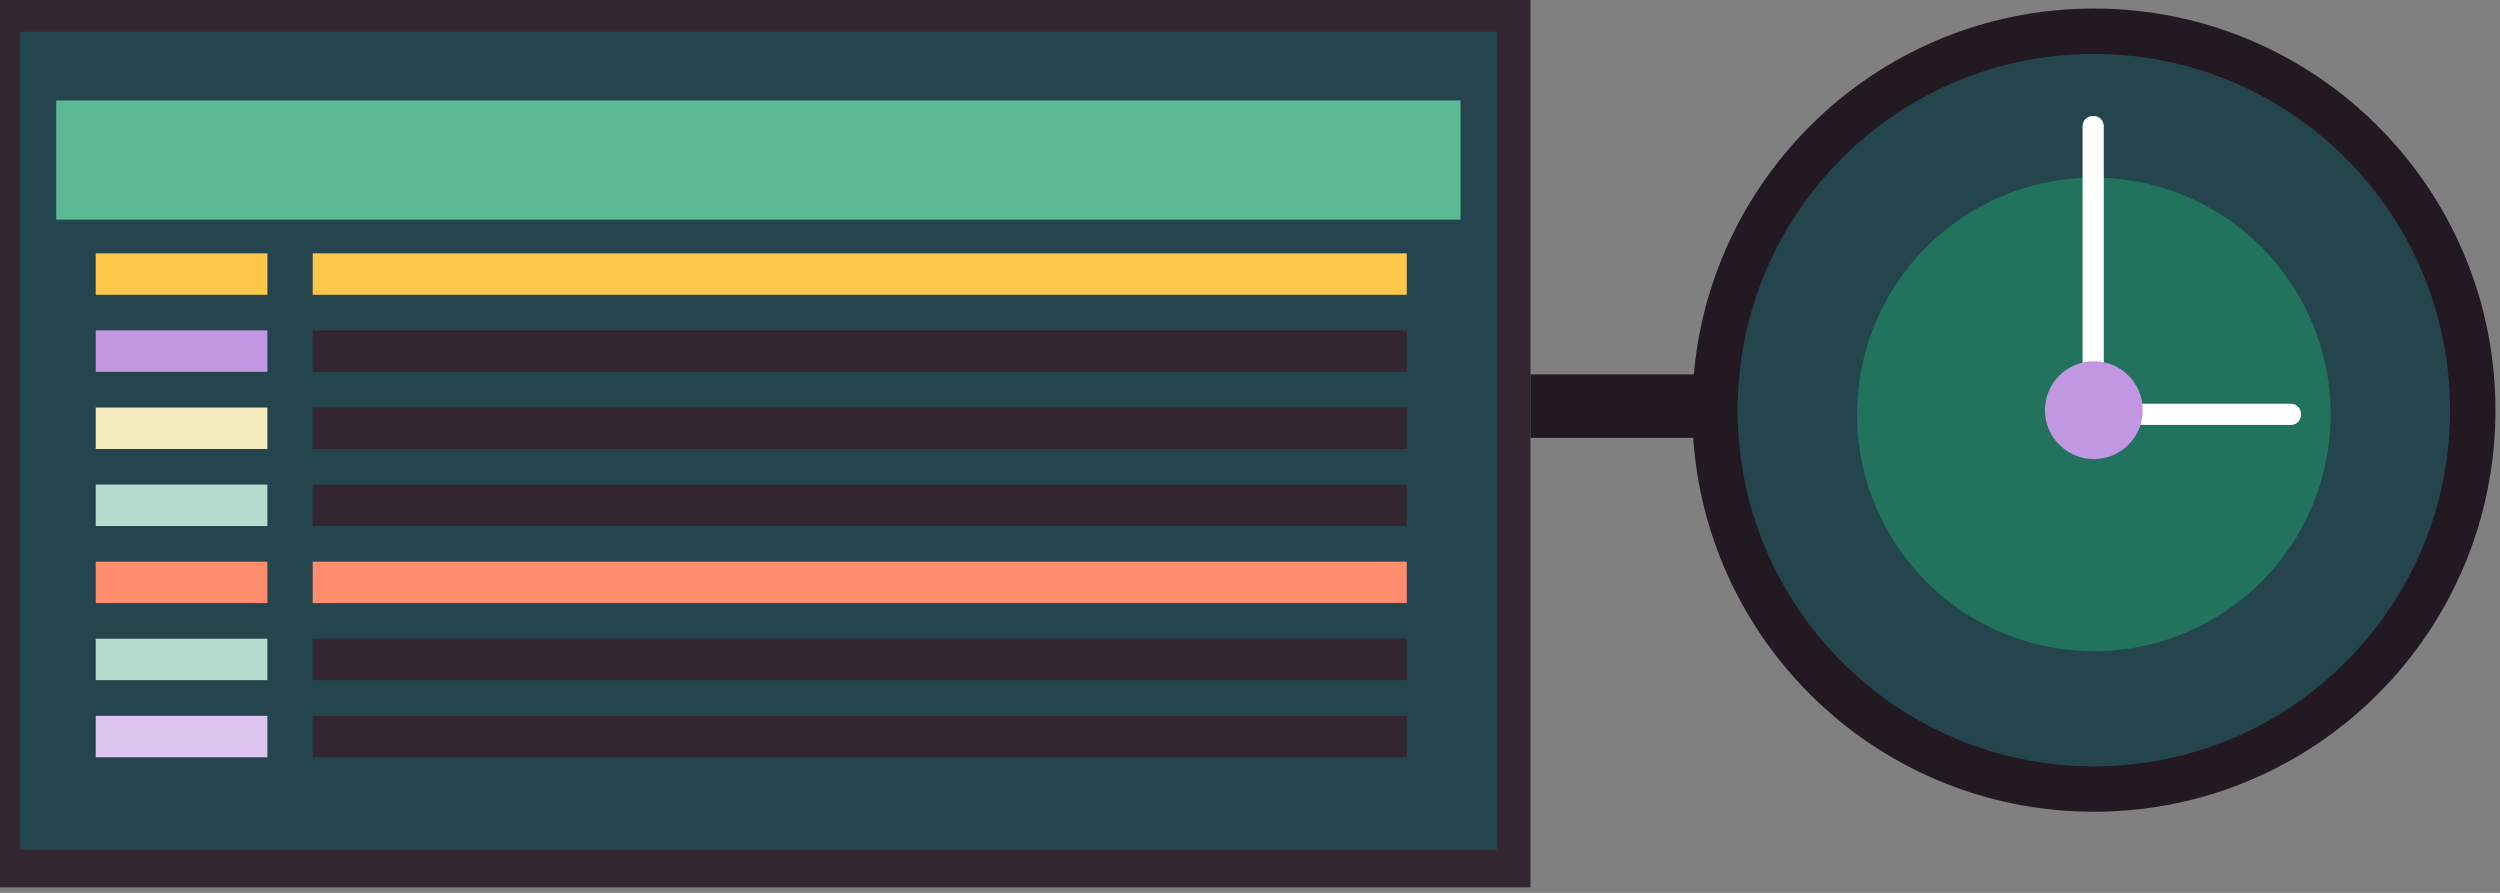 <svg width="238" height="85" viewBox="0 0 238 85" fill="none" xmlns="http://www.w3.org/2000/svg">
<rect x="0" y="0" width="238" height="85" fill="#808080" stroke="none"/>
<path d="M145.704 0H-1V84.482H145.704V0Z" fill="#332631"/>
<path d="M142.497 3.023H1.898V80.901H142.497V3.023Z" fill="#24454E"/>
<path d="M139.044 9.562H5.352V20.91H139.044V9.562Z" fill="#5BB994"/>
<path d="M133.925 24.117H29.77V28.064H133.925V24.117Z" fill="#FEC749"/>
<path d="M133.925 31.453H29.77V35.4H133.925V31.453Z" fill="#332631"/>
<path d="M133.925 38.797H29.77V42.744H133.925V38.797Z" fill="#332631"/>
<path d="M133.925 46.133H29.77V50.08H133.925V46.133Z" fill="#332631"/>
<path d="M133.925 53.469H29.77V57.416H133.925V53.469Z" fill="#FF8C6D"/>
<path d="M133.925 60.805H29.77V64.752H133.925V60.805Z" fill="#332631"/>
<path d="M133.925 68.148H29.77V72.095H133.925V68.148Z" fill="#332631"/>
<path d="M25.454 24.117H9.112V28.064H25.454V24.117Z" fill="#FEC749"/>
<path d="M25.454 31.453H9.112V35.4H25.454V31.453Z" fill="#C197E1"/>
<path d="M25.454 38.797H9.112V42.744H25.454V38.797Z" fill="#F3EBBD"/>
<path d="M25.454 46.133H9.112V50.08H25.454V46.133Z" fill="#B3DCCC"/>
<path d="M25.454 53.469H9.112V57.416H25.454V53.469Z" fill="#FF8C6D"/>
<path d="M25.454 60.805H9.112V64.752H25.454V60.805Z" fill="#B3DCCC"/>
<path d="M25.454 68.148H9.112V72.095H25.454V68.148Z" fill="#DDC4EE"/>
<path d="M163.464 35.641H145.704V41.684H163.464V35.641Z" fill="#231922"/>
<path d="M199.334 77.278C220.449 77.278 237.567 60.161 237.567 39.045C237.567 17.93 220.449 0.812 199.334 0.812C178.218 0.812 161.101 17.93 161.101 39.045C161.101 60.161 178.218 77.278 199.334 77.278Z" fill="#231922"/>
<path d="M199.334 72.955C218.062 72.955 233.245 57.772 233.245 39.044C233.245 20.315 218.062 5.133 199.334 5.133C180.605 5.133 165.423 20.315 165.423 39.044C165.423 57.772 180.605 72.955 199.334 72.955Z" fill="#24454E"/>
<path d="M221.26 44.682C224.149 32.573 216.674 20.415 204.564 17.527C192.455 14.639 180.297 22.114 177.409 34.223C174.521 46.332 181.996 58.49 194.105 61.378C206.215 64.266 218.372 56.791 221.26 44.682Z" fill="#21735D"/>
<path d="M199.316 40.453H199.223C198.692 40.453 198.261 40.022 198.261 39.491V12C198.261 11.469 198.691 11.039 199.223 11.039H199.316C199.847 11.039 200.278 11.47 200.278 12V39.492C200.278 40.023 199.848 40.453 199.316 40.453Z" fill="white"/>
<path d="M219.054 39.398V39.492C219.054 40.023 218.623 40.453 218.092 40.453H199.027C198.496 40.453 198.065 40.023 198.065 39.492V39.398C198.065 38.867 198.496 38.438 199.027 38.438H218.092C218.624 38.437 219.054 38.867 219.054 39.398Z" fill="white"/>
<path d="M199.334 43.703C201.905 43.703 203.99 41.618 203.99 39.047C203.99 36.475 201.905 34.391 199.334 34.391C196.762 34.391 194.678 36.475 194.678 39.047C194.678 41.618 196.762 43.703 199.334 43.703Z" fill="#C197E1"/>
</svg>
